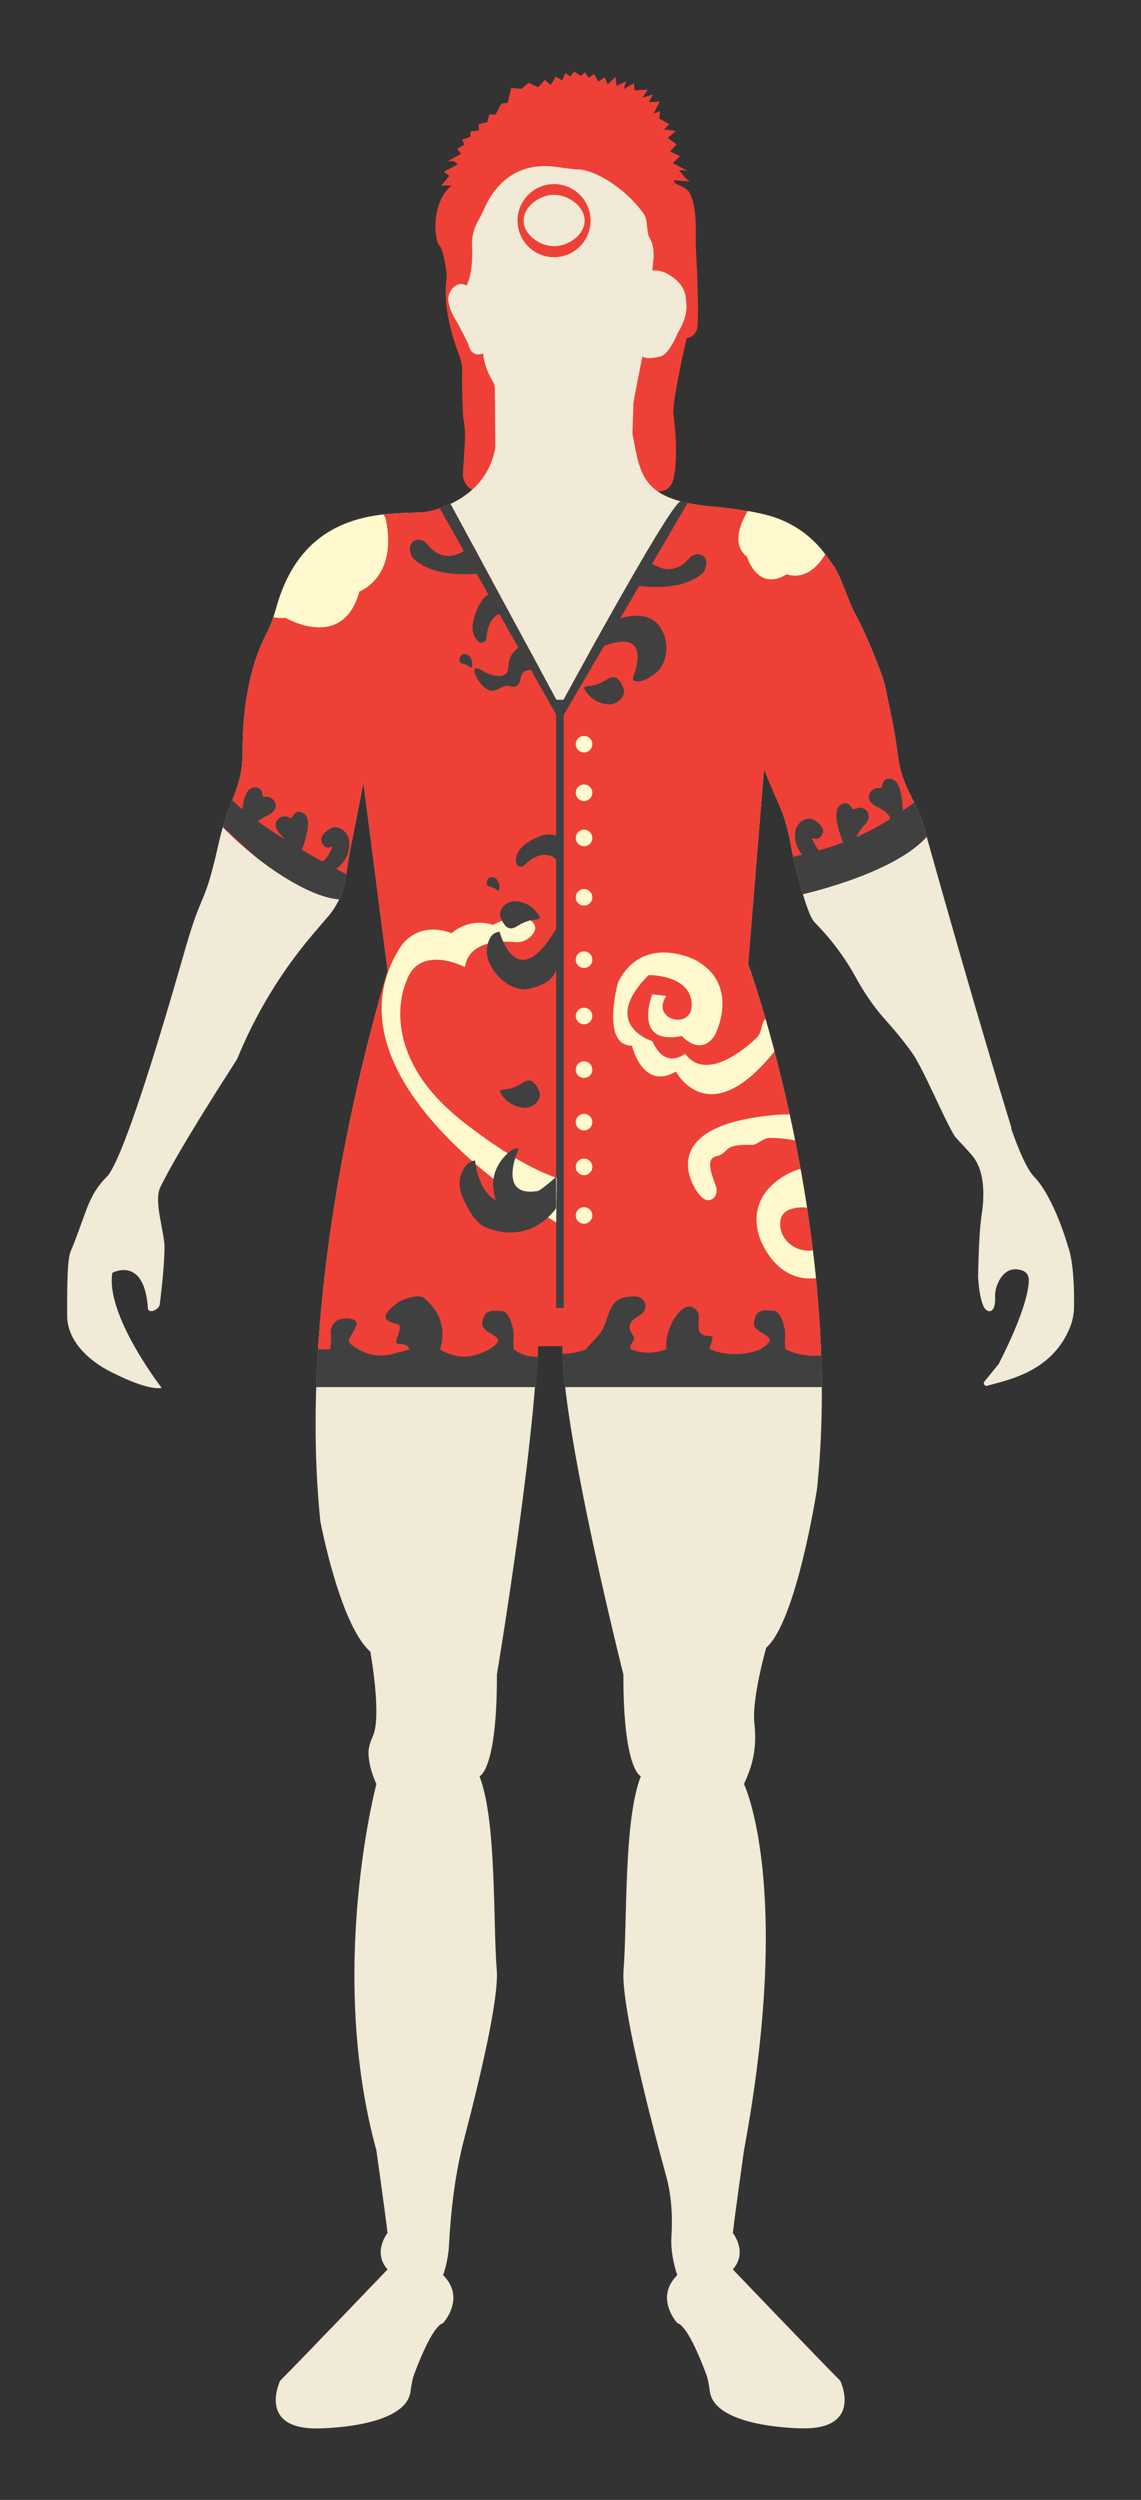 <?xml version="1.0" encoding="utf-8"?>
<!-- Generator: Adobe Illustrator 19.2.1, SVG Export Plug-In . SVG Version: 6.00 Build 0)  -->
<svg version="1.1" id="Layer_1" xmlns="http://www.w3.org/2000/svg" xmlns:xlink="http://www.w3.org/1999/xlink" x="0px" y="0px"
	 viewBox="0 0 148.75 325.75" style="enable-background:new 0 0 148.75 325.75;" xml:space="preserve">
<rect x="0" y="0" width="148.75" height="325.75" fill="#333333" stroke="none"/>
<style type="text/css">
	.st0{fill:#F0EAD6;}
	.st1{fill:#EE4036;}
	.st2{fill:#BE1E2D;}
	.st3{clip-path:url(#XMLID_2_);fill:#404041;}
	.st4{clip-path:url(#XMLID_2_);fill:none;stroke:#FFFFFF;stroke-width:2;stroke-miterlimit:10;}
	.st5{clip-path:url(#XMLID_3_);fill:#F0EAD6;}
	.st6{clip-path:url(#XMLID_3_);fill:#EE4036;}
	.st7{clip-path:url(#XMLID_3_);fill:none;}
	.st8{clip-path:url(#XMLID_3_);fill:none;stroke:#404041;stroke-miterlimit:10;}
	.st9{clip-path:url(#XMLID_3_);fill:#404041;}
	.st10{clip-path:url(#XMLID_3_);fill:#FFF9CD;}
	.st11{clip-path:url(#XMLID_4_);fill:#F0EAD6;}
	.st12{clip-path:url(#XMLID_4_);}
	.st13{clip-path:url(#XMLID_4_);fill:#D8D03E;}
	.st14{clip-path:url(#XMLID_4_);fill:none;}
	.st15{clip-path:url(#XMLID_4_);fill:#404041;}
	.st16{clip-path:url(#XMLID_4_);fill:#EE4036;}
	.st17{clip-path:url(#XMLID_4_);fill:#FFF9CD;}
	.st18{clip-path:url(#XMLID_5_);fill:#FFF9CD;}
	.st19{clip-path:url(#XMLID_5_);fill:none;stroke:#EE4036;stroke-width:1.5;stroke-miterlimit:10;}
	.st20{clip-path:url(#XMLID_4_);fill:none;stroke:#EE4036;stroke-width:1.5;stroke-miterlimit:10;}
	.st21{fill:#FFF9CD;}
	.st22{clip-path:url(#XMLID_6_);fill:#404041;}
	.st23{clip-path:url(#XMLID_6_);fill:#FFF9CD;}
	.st24{clip-path:url(#XMLID_6_);fill:#EE4036;}
	.st25{clip-path:url(#XMLID_6_);fill:#D8D03E;}
	.st26{fill:#404041;}
	.st27{fill:#FFFFFF;}
	.st28{fill:none;}
	.st29{fill:#00ADEE;}
	.st30{fill:#26A9E0;}
	.st31{clip-path:url(#XMLID_7_);fill:#1B75BB;}
	.st32{clip-path:url(#XMLID_7_);fill:#FFFFFF;}
	.st33{clip-path:url(#XMLID_8_);fill:#E5E2B6;}
	.st34{clip-path:url(#XMLID_8_);fill:#EE4036;}
	.st35{clip-path:url(#XMLID_8_);fill:#FFFFFF;}
	.st36{fill:#D7182A;}
	.st37{clip-path:url(#XMLID_9_);fill:#FFF9CD;}
	.st38{clip-path:url(#XMLID_9_);fill:#EE4036;}
	.st39{clip-path:url(#XMLID_9_);fill:#58595B;}
	.st40{clip-path:url(#XMLID_10_);fill:#FFF9CD;}
	.st41{clip-path:url(#XMLID_10_);fill:#EE4036;}
	.st42{clip-path:url(#XMLID_10_);fill:#58595B;}
	.st43{fill:none;stroke:#58595B;stroke-width:1.5;stroke-miterlimit:10;}
	.st44{fill:#58595B;}
	.st45{fill:#A6A8AB;}
	.st46{clip-path:url(#XMLID_11_);fill:#EE4036;}
	.st47{clip-path:url(#XMLID_11_);}
	.st48{clip-path:url(#XMLID_11_);fill:none;stroke:#404041;stroke-miterlimit:10;}
	.st49{clip-path:url(#XMLID_12_);fill:#EE4036;}
	.st50{clip-path:url(#XMLID_12_);}
	.st51{clip-path:url(#XMLID_12_);fill:none;stroke:#404041;stroke-miterlimit:10;}
	.st52{clip-path:url(#XMLID_13_);fill:#D8D03E;}
	.st53{clip-path:url(#XMLID_13_);fill:#00ADEE;}
	.st54{clip-path:url(#XMLID_13_);fill:#EE4036;}
	.st55{clip-path:url(#XMLID_14_);fill:#D8D03E;}
	.st56{clip-path:url(#XMLID_14_);fill:#EE4036;}
	.st57{clip-path:url(#XMLID_14_);fill:#00ADEE;}
	.st58{fill:none;stroke:#404041;stroke-width:1.5;stroke-miterlimit:10;}
	.st59{fill:#EF4136;}
	.st60{opacity:0.51;fill:#BE1E2D;}
	.st61{fill:#D8D03E;}
	.st62{opacity:0.28;fill:#FFF9CD;}
	.st63{fill:#1B75BB;}
	.st64{clip-path:url(#XMLID_15_);fill:#D8D03E;}
	.st65{clip-path:url(#XMLID_15_);fill:#404041;}
	.st66{opacity:0.62;fill:#D8D03E;}
	.st67{clip-path:url(#XMLID_16_);fill:#1B75BB;}
	.st68{clip-path:url(#XMLID_16_);fill:#F0EAD6;}
	.st69{clip-path:url(#XMLID_16_);fill:#BE1E2D;}
	.st70{opacity:0.32;fill:#D8D03E;}
</style>
<g id="XMLID_489_">
	<g id="XMLID_491_">
		<path id="XMLID_818_" class="st0" d="M63.39,62.52l0.44-11.98c0-0.03-0.01-0.06-0.02-0.08c-0.14-0.22-0.94-1.51-1.5-3.3
			c-0.21-0.69-0.27-1.43-0.2-2.15l0-0.04c0.14-1.56-0.3-3.11-1.22-4.38C60.43,39.96,60,39.12,60,38.2c0,0-3.17-13.74,5.68-17.58
			c0,0,6.96-3.04,14.27,0.48c0,0,6.34,1.67,6.34,5.55c0,0-0.35,7.89,0,9.33c0,0.01,0,0.01,0,0.01c0.05,0.09,0.91,1.74-0.87,4.38
			c-0.01,0.01-0.02,0.03-0.02,0.05c-0.08,0.48-1.41,8.2-1.67,9.14l-0.49,1.98c-0.52,2.09-0.82,4.29-0.35,6.39
			c0.28,1.27-1.1,2.75-1.19,4.04l0,0l1.08,5.21c0,0.09-0.09,0.15-0.18,0.14l-18.69-4.02L63.39,62.52z"/>
		<path id="XMLID_817_" class="st1" d="M85.11,63.98c1.27,0.17,2.29-0.04,2.68-1.58c0.78-3.04-0.02-8.67-0.02-8.67
			c0-2.17,1.75-9.67,1.75-9.67l0,0c0.76-0.11,1.35-0.73,1.41-1.5c0.23-3.23-0.24-10.75-0.24-10.75c0.06-1.99,0.09-4.96-0.73-6.58
			c-0.54-1.08-1.98-1.01-2.12-1.69c-0.03-0.13,2.14,0.16,2.05,0.09c-0.94-0.69-0.91-0.99-1.32-1.36c-0.24-0.21,1.24,0.04,0.94-0.08
			l-1.82-0.93l0.97-0.91l-1.31-0.62l0.85-0.92l-1.14-0.83l1.05-0.92l-1.55-0.2l0.72-0.67l-1.34-0.74l0.12-0.97l-0.86,0.33l0.83-1.58
			l-1.42,0.08l0.5-1l-1.34,0.42l0.67-1.04l-1.71,0.08l-0.08-0.92l-1.33,0.75l0.29-1l-1.23,0.59l-0.14-1.17L79.24,11l-0.42-0.93
			L78,10.65l-0.56-1l-0.7,0.49l-0.47-0.69l-0.58,0.43l-0.83-0.55l-0.54,0.65l-0.6-0.48l-0.42,0.98l-0.85-0.48l-0.67,1.08l-0.75-0.67
			l-0.88,0.96l-1.21-0.58l-0.96,0.79l-1.33-0.12l-0.46,1.92l-0.83,0.12l-0.75,1.42h-0.83l-0.25,1l-1.11,0.25v0.83l-1.06,0.12
			l-0.05,0.7l-1.04,0.38l0.26,0.65l-0.92,0.57l0.5,0.62l-1.75,0.96h0.79l0.54,0.42l-1.83,0.96l0.71,0.54l-1.04,1.25h1.33
			c-2.83,2.42-2.17,7.33-1.58,7.83c0.42,0.36,0.75,2.25,0.9,3.29c0.07,0.45,0.05,0.89,0,1.34c-0.42,3.6,0.92,7.68,1.69,9.66
			c0.28,0.71,0.41,1.47,0.38,2.24c-0.07,1.93,0.12,5.8,0.12,5.8c0.44,2.25,0.23,3.08,0,6.91c-0.01,0.14-0.01,0.28-0.02,0.42
			c0,0.03,0,0.07,0,0.1c-0.01,1.78,1.89,2.92,3.49,2.16l0.19-0.09c1.5-0.67,0.88-1.63,0.71-2.63l-0.15-0.87l-0.08-9.76
			c0-0.29-0.08-0.57-0.24-0.82c-0.01-0.01-0.01-0.02-0.02-0.03c-0.93-1.53-1.43-3.3-1.3-5.08c0.07-0.92-0.1-2.23-1.04-3.8
			c-0.51-0.85-1.62-2.66-1.12-3.58c0.73-1.35,0.82-3.45,0.75-5.38c-0.04-1.12,0.27-2.2,0.83-3.18c0.3-0.53,0.57-1.07,0.82-1.63
			c0.77-1.74,3.12-5.84,8.65-5.4c0.38,0.03,2.98,0.41,3.36,0.4c1.96-0.07,6.05,2.1,8.71,5.77c0.61,0.84,0.32,2.33,0.75,3.08
			c1.23,2.17,0.01,4.17,0.13,8.11c0.04,1.12-0.02,2.25-0.24,3.35c-0.64,3.2-1.9,9.59-1.97,10.1l-0.25,7.69l-0.03,1.22
			c-0.02,1.01,0.62,1.91,1.58,2.22L85.11,63.98z"/>
		<path id="XMLID_816_" class="st0" d="M85.3,35.23c0.51,0,1,0.11,1.46,0.33c1.03,0.5,2.68,1.62,2.68,3.67c0,0,0.46,1.72-1.08,4.14
			c0,0-1.17,3.03-2.42,3.11c0,0-1.43,0.42-2.17,0l0.63-11.25H85.3z"/>
		<path id="XMLID_815_" class="st0" d="M63,46.04c0,0-1.48,0.75-1.92-1.13c0,0-0.92-1.97-1.8-3.44c-0.37-0.61-0.64-1.28-0.78-1.98
			c-0.06-0.3-0.08-0.6-0.04-0.82c0.26-1.3,1.48-2.07,2.35-1.44L63,42.67V46.04z"/>
		<g id="XMLID_494_">
			<defs>
				<path id="XMLID_495_" d="M139.19,162.27c0,0-1.75-6.2-4.37-8.93c-0.97-1.01-2.05-3.56-3.01-6.32l0.08,0.04
					c0,0-4.57-14.72-11.32-38.89c-1.07-3.82-2.97-5.68-3.44-9.24c-0.62-4.69-1.12-6.31-1.72-9.43c-0.28-1.47-2.49-6.9-3.83-9.34
					c-1.08-1.97-1.83-4.83-2.91-6.45c-0.34-0.52-0.74-1-1.09-1.48c-1.55-2.1-3.66-3.7-6.1-4.63c-2.19-0.84-5.48-1.3-8.87-1.62
					c-8.82-0.84-9.12-4.05-10.06-8.93c-0.12-0.62-0.18-1.18-0.17-1.66l-17.75,0.17c0,0,1.36,7.75-7.54,10.76
					c-0.69,0.23-1.41,0.39-2.14,0.44c-4.23,0.28-15.21-0.75-18.89,12.3c-0.34,1.22-0.75,2.42-1.34,3.54
					c-1.16,2.21-3.13,7.17-3.09,15.39c0.02,4.68-1.9,6.45-3.1,11.8c-1.91,8.55-2.01,5.75-4.29,13.55
					c-0.89,3.05-7.72,27.4-10.33,30.01c-2.33,2.33-2.57,4.35-4.37,8.93c-0.47,1.18-0.83,0.96-0.78,9.22
					c0.02,3.18,2.73,5.75,5.57,7.2c2.39,1.22,5.21,2.4,6.75,2.15c0,0-7.37-9.5-6.43-15c0,0,4.18-2.25,4.63,4.62
					c0.05,0.76,1.46,0.25,1.55-0.51c0.24-1.91,0.57-4.92,0.62-7.25c0.05-2.13-1.47-6.12-0.54-8.03c2.35-4.79,8.16-13.79,10-16.67
					c2.43-5.96,5.8-11.49,9.98-16.39l1.86-2.17c1.12-1.31,1.91-2.89,2.23-4.59c0.24-1.28,0.38-2.6,0.59-3.66l1.81-9.22l3.16,24.56
					c-0.83,2.69-3.27,11.01-5.46,22.13c-2.75,13.97-5.09,32.35-3.32,49.55c0,0,2.53,13.5,6.52,17c0,0,1.52,8.41,0.33,11.01
					c-0.33,0.72-0.59,1.47-0.57,2.27c0.03,0.96,0.26,2.29,1.03,3.97c0,0-6.45,24.25,0,47.75c0,0,1.2,8.5,1.45,10.75
					c0,0-2,2.5,0,4.75c0,0-11.25,11.75-14,14.5c0,0-3,6.22,4.75,6.22c0,0,11.6,0.03,12.25-4.82c0.11-0.78,0.21-1.55,0.49-2.28
					c0.82-2.19,2.49-6.26,3.76-6.63c0,0,3-3.25,0-6.25c0,0,0.65-1.77,0.76-3.84c0.25-4.71,0.8-9.39,1.99-13.94
					c2.08-7.95,4.54-18.31,4.24-21.97c-0.5-6.25,0-19.5-2.25-25.25c0,0,2.3-0.75,2.27-13.25c0,0,5.8-32.76,5.35-44.84l3.37,0.29
					l0.39-1.13c-3,4.5,7.38,45.68,7.38,45.68c-0.02,12.5,2.27,13.25,2.27,13.25c-2.25,5.75-1.75,19-2.25,25.25
					c-0.36,4.49,3.41,19.03,5.56,26.87c0.71,2.57,0.84,5.24,0.68,7.9c-0.15,2.51,0.76,4.98,0.76,4.98c-3,3,0,6.25,0,6.25
					c1.27,0.36,2.94,4.44,3.76,6.63c0.27,0.73,0.38,1.5,0.49,2.28c0.66,4.84,12.25,4.82,12.25,4.82c7.75,0,4.75-6.22,4.75-6.22
					c-2.75-2.75-14-14.5-14-14.5c2-2.25,0-4.75,0-4.75c0.25-2.25,1.45-10.75,1.45-10.75c6.4-34.5,0-47.75,0-47.75
					c0.26-0.56,0.48-1.1,0.67-1.61c0.75-1.99,0.93-4.13,0.69-6.25c-0.37-3.25,1.54-9.89,1.54-9.89c3.98-3.5,6.63-20.74,6.63-20.74
					c3.5-34-8.99-68.37-8.99-68.37l2.07-25.37l0.52,1.26c1.8,4.35,2.27,4.63,3.09,9.27c0,0,1.77,8.21,2.99,9.43
					c2.15,2.17,3.98,4.62,5.43,7.28c0.08,0.14,0.16,0.29,0.24,0.43c1.05,1.87,2.31,3.62,3.75,5.21c0.89,0.99,2.08,2.4,3.28,4.07
					c1.51,2.12,4.26,8.85,5.57,10.87c0.22,0.34,2.11,2.21,2.6,2.96c0.86,1.35,1.12,2.91,1.12,4.46c0,3.25-0.49,1.59-0.68,10.86
					c0,0,0.18,4.52,1.43,4.52c0,0,0.86,0.22,0.79-1.86c-0.02-0.55,0.08-1.1,0.29-1.61c0.43-1.07,1.37-2.46,3.25-1.83
					c0.49,0.16,0.84,0.63,0.85,1.14c0.02,1.28-0.51,4.31-3.92,11.03l-1.86,2.29c-0.22,0.27,0.03,0.66,0.36,0.56
					c2.78-0.78,8.52-1.83,10.83-7.71c0.32-0.81,0.47-1.68,0.49-2.55C140.05,168.37,140.01,164.48,139.19,162.27z"/>
			</defs>
			<clipPath id="XMLID_2_">
				<use xlink:href="#XMLID_495_"  style="overflow:visible;"/>
			</clipPath>
			<path id="XMLID_544_" style="clip-path:url(#XMLID_2_);fill:#F0EAD6;" d="M139.19,162.27c0,0-1.75-6.2-4.37-8.93
				c-0.97-1.01-2.05-3.56-3.01-6.32l0.08,0.04c0,0-4.57-14.72-11.32-38.89c-1.07-3.82-2.97-5.68-3.44-9.24
				c-0.62-4.69-1.12-6.31-1.72-9.43c-0.28-1.47-2.49-6.9-3.83-9.34c-1.08-1.97-1.83-4.83-2.91-6.45c-0.34-0.52-0.74-1-1.09-1.48
				c-1.55-2.1-3.66-3.7-6.1-4.63c-2.19-0.84-5.48-1.3-8.87-1.62c-8.82-0.84-9.12-4.05-10.06-8.93c-0.12-0.62-0.18-1.18-0.17-1.66
				l-17.75,0.17c0,0,1.36,7.75-7.54,10.76c-0.69,0.23-1.41,0.39-2.14,0.44c-4.23,0.28-15.21-0.75-18.89,12.3
				c-0.34,1.22-0.75,2.42-1.34,3.54c-1.16,2.21-3.13,7.17-3.09,15.39c0.02,4.68-1.9,6.45-3.1,11.8c-1.91,8.55-2.01,5.75-4.29,13.55
				c-0.89,3.05-7.72,27.4-10.33,30.01c-2.33,2.33-2.57,4.35-4.37,8.93c-0.47,1.18-0.83,0.96-0.78,9.22c0.02,3.18,2.73,5.75,5.57,7.2
				c2.39,1.22,5.21,2.4,6.75,2.15c0,0-7.37-9.5-6.43-15c0,0,4.18-2.25,4.63,4.62c0.05,0.76,1.46,0.25,1.55-0.51
				c0.24-1.91,0.57-4.92,0.62-7.25c0.05-2.13-1.47-6.12-0.54-8.03c2.35-4.79,8.16-13.79,10-16.67c2.43-5.96,5.8-11.49,9.98-16.39
				l1.86-2.17c1.12-1.31,1.91-2.89,2.23-4.59c0.24-1.28,0.38-2.6,0.59-3.66l1.81-9.22l3.16,24.56c-0.83,2.69-3.27,11.01-5.46,22.13
				c-2.75,13.97-5.09,32.35-3.32,49.55c0,0,2.53,13.5,6.52,17c0,0,1.52,8.41,0.33,11.01c-0.33,0.72-0.59,1.47-0.57,2.27
				c0.03,0.96,0.26,2.29,1.03,3.97c0,0-6.45,24.25,0,47.75c0,0,1.2,8.5,1.45,10.75c0,0-2,2.5,0,4.75c0,0-11.25,11.75-14,14.5
				c0,0-3,6.22,4.75,6.22c0,0,11.6,0.03,12.25-4.82c0.11-0.78,0.21-1.55,0.49-2.28c0.82-2.19,2.49-6.26,3.76-6.63c0,0,3-3.25,0-6.25
				c0,0,0.65-1.77,0.76-3.84c0.25-4.71,0.8-9.39,1.99-13.94c2.08-7.95,4.54-18.31,4.24-21.97c-0.5-6.25,0-19.5-2.25-25.25
				c0,0,2.3-0.75,2.27-13.25c0,0,5.78-34.69,5.33-46.78h3.88l-0.1,1.09c-3,4.5,7.38,45.68,7.38,45.68
				c-0.02,12.5,2.27,13.25,2.27,13.25c-2.25,5.75-1.75,19-2.25,25.25c-0.36,4.49,3.41,19.03,5.56,26.87
				c0.71,2.57,0.84,5.24,0.68,7.9c-0.15,2.51,0.76,4.98,0.76,4.98c-3,3,0,6.25,0,6.25c1.27,0.36,2.94,4.44,3.76,6.63
				c0.27,0.73,0.38,1.5,0.49,2.28c0.66,4.84,12.25,4.82,12.25,4.82c7.75,0,4.75-6.22,4.75-6.22c-2.75-2.75-14-14.5-14-14.5
				c2-2.25,0-4.75,0-4.75c0.25-2.25,1.45-10.75,1.45-10.75c6.4-34.5,0-47.75,0-47.75c0.26-0.56,0.48-1.1,0.67-1.61
				c0.75-1.99,0.93-4.13,0.69-6.25c-0.37-3.25,1.54-9.89,1.54-9.89c3.98-3.5,6.63-20.74,6.63-20.74c3.5-34-8.99-68.37-8.99-68.37
				l2.07-25.37l0.52,1.26c1.8,4.35,2.27,4.63,3.09,9.27c0,0,1.77,8.21,2.99,9.43c2.15,2.17,3.98,4.62,5.43,7.28
				c0.08,0.14,0.16,0.29,0.24,0.43c1.05,1.87,2.31,3.62,3.75,5.21c0.89,0.99,2.08,2.4,3.28,4.07c1.51,2.12,4.26,8.85,5.57,10.87
				c0.22,0.34,2.11,2.21,2.6,2.96c0.86,1.35,1.12,2.91,1.12,4.46c0,3.25-0.49,1.59-0.68,10.86c0,0,0.18,4.52,1.43,4.52
				c0,0,0.86,0.22,0.79-1.86c-0.02-0.55,0.08-1.1,0.29-1.61c0.43-1.07,1.37-2.46,3.25-1.83c0.49,0.16,0.84,0.63,0.85,1.14
				c0.02,1.28-0.51,4.31-3.92,11.03l-1.86,2.29c-0.22,0.27,0.03,0.66,0.36,0.56c2.78-0.78,8.52-1.83,10.83-7.71
				c0.32-0.81,0.47-1.68,0.49-2.55C140.05,168.37,140.01,164.48,139.19,162.27z"/>
			<path id="XMLID_543_" style="clip-path:url(#XMLID_2_);fill:#EE4036;" d="M73.32,179.56l33.99,1c0,0-0.01-32.4-9.48-53.95
				l2.08-25.37l4.29,15.35c0,0,12.6-2.61,16.85-8.04c0,0-8.43-40.44-12.43-41.22c0,0-17.14-2.43-19.62-2.18
				c-1.5,0.15-16,26.9-16,26.9L58.45,65.14c0,0-28.82-1.53-30.57,3.19v38.22c0,0,8.71,10.12,17.96,10.87l1.92-12l-0.12,23.12
				l-7.88,52l30.62-1H73.32z"/>
			<path id="XMLID_542_" style="clip-path:url(#XMLID_2_);fill:none;" d="M139.19,162.27c0,0-1.75-6.2-4.37-8.93
				c-0.97-1.01-2.05-3.56-3.01-6.32l0.08,0.04c0,0-4.57-14.72-11.32-38.89c-1.07-3.82-2.97-5.68-3.44-9.24
				c-0.62-4.69-1.12-6.31-1.72-9.43c-0.28-1.47-2.49-6.9-3.83-9.34c-1.08-1.97-1.83-4.83-2.91-6.45c-0.34-0.52-0.74-1-1.09-1.48
				c-1.55-2.1-3.66-3.7-6.1-4.63c-2.19-0.84-5.48-1.3-8.87-1.62c-8.82-0.84-9.12-4.05-10.06-8.93c-0.12-0.62-0.18-1.18-0.17-1.66
				l-17.75,0.17c0,0,1.36,7.75-7.54,10.76c-0.69,0.23-1.41,0.39-2.14,0.44c-4.23,0.28-15.21-0.75-18.89,12.3
				c-0.34,1.22-0.75,2.42-1.34,3.54c-1.16,2.21-3.13,7.17-3.09,15.39c0.02,4.68-1.9,6.45-3.1,11.8c-1.91,8.55-2.01,5.75-4.29,13.55
				c-0.89,3.05-7.72,27.4-10.33,30.01c-2.33,2.33-2.57,4.35-4.37,8.93c-0.47,1.18-0.83,0.96-0.78,9.22c0.02,3.18,2.73,5.75,5.57,7.2
				c2.39,1.22,5.21,2.4,6.75,2.15c0,0-7.37-9.5-6.43-15c0,0,4.18-2.25,4.63,4.62c0.05,0.76,1.46,0.25,1.55-0.51
				c0.24-1.91,0.57-4.92,0.62-7.25c0.05-2.13-1.47-6.12-0.54-8.03c2.35-4.79,8.16-13.79,10-16.67c2.43-5.96,5.8-11.49,9.98-16.39
				l1.86-2.17c1.12-1.31,1.91-2.89,2.23-4.59c0.24-1.28,0.38-2.6,0.59-3.66l1.81-9.22l3.16,24.56c-0.83,2.69-3.27,11.01-5.46,22.13
				c-2.75,13.97-5.09,32.35-3.32,49.55c0,0,2.53,13.5,6.52,17c0,0,1.52,8.41,0.33,11.01c-0.33,0.72-0.59,1.47-0.57,2.27
				c0.03,0.96,0.26,2.29,1.03,3.97c0,0-6.45,24.25,0,47.75c0,0,1.2,8.5,1.45,10.75c0,0-2,2.5,0,4.75c0,0-11.25,11.75-14,14.5
				c0,0-3,6.22,4.75,6.22c0,0,11.6,0.03,12.25-4.82c0.11-0.78,0.21-1.55,0.49-2.28c0.82-2.19,2.49-6.26,3.76-6.63c0,0,3-3.25,0-6.25
				c0,0,0.65-1.77,0.76-3.84c0.25-4.71,0.8-9.39,1.99-13.94c2.08-7.95,4.54-18.31,4.24-21.97c-0.5-6.25,0-19.5-2.25-25.25
				c0,0,2.3-0.75,2.27-13.25c0,0,5.78-34.69,5.33-46.78h3.88l-0.1,1.09c-3,4.5,7.38,45.68,7.38,45.68
				c-0.02,12.5,2.27,13.25,2.27,13.25c-2.25,5.75-1.75,19-2.25,25.25c-0.36,4.49,3.41,19.03,5.56,26.87
				c0.71,2.57,0.84,5.24,0.68,7.9c-0.15,2.51,0.76,4.98,0.76,4.98c-3,3,0,6.25,0,6.25c1.27,0.36,2.94,4.44,3.76,6.63
				c0.27,0.73,0.38,1.5,0.49,2.28c0.66,4.84,12.25,4.82,12.25,4.82c7.75,0,4.75-6.22,4.75-6.22c-2.75-2.75-14-14.5-14-14.5
				c2-2.25,0-4.75,0-4.75c0.25-2.25,1.45-10.75,1.45-10.75c6.4-34.5,0-47.75,0-47.75c0.26-0.56,0.48-1.1,0.67-1.61
				c0.75-1.99,0.93-4.13,0.69-6.25c-0.37-3.25,1.54-9.89,1.54-9.89c3.98-3.5,6.63-20.74,6.63-20.74c3.5-34-8.99-68.37-8.99-68.37
				l2.07-25.37l0.52,1.26c1.8,4.35,2.27,4.63,3.09,9.27c0,0,1.77,8.21,2.99,9.43c2.15,2.17,3.98,4.62,5.43,7.28
				c0.08,0.14,0.16,0.29,0.24,0.43c1.05,1.87,2.31,3.62,3.75,5.21c0.89,0.99,2.08,2.4,3.28,4.07c1.51,2.12,4.26,8.85,5.57,10.87
				c0.22,0.34,2.11,2.21,2.6,2.96c0.86,1.35,1.12,2.91,1.12,4.46c0,3.25-0.49,1.59-0.68,10.86c0,0,0.18,4.52,1.43,4.52
				c0,0,0.86,0.22,0.79-1.86c-0.02-0.55,0.08-1.1,0.29-1.61c0.43-1.07,1.37-2.46,3.25-1.83c0.49,0.16,0.84,0.63,0.85,1.14
				c0.02,1.28-0.51,4.31-3.92,11.03l-1.86,2.29c-0.22,0.27,0.03,0.66,0.36,0.56c2.78-0.78,8.52-1.83,10.83-7.71
				c0.32-0.81,0.47-1.68,0.49-2.55C140.05,168.37,140.01,164.48,139.19,162.27z"/>
			
				<line id="XMLID_541_" style="clip-path:url(#XMLID_2_);fill:none;stroke:#404041;stroke-miterlimit:10;" x1="73" y1="91.18" x2="73" y2="171.44"/>
			<path id="XMLID_540_" class="st3" d="M29.43,103.3l-1.06,3.8c0,0,4.54,4.27,5.49,4.97c0,0,5.97,4.78,10.33,5.13l1.65,0.23
				l0.47-2.92C46.3,114.51,33.18,108.05,29.43,103.3z"/>
			<path id="XMLID_539_" class="st3" d="M102.38,175.8c-0.06-0.52-0.08-1.06-0.02-1.53c0.11-0.95-0.5-3.43-1.46-3.46
				c-0.13,0-1.44-0.23-2.01,0.19c-0.59,0.44-0.67,1.54-0.56,1.76c0.39,0.85,1.77,1.09,2.01,1.8c0.11,0.31-0.44,0.75-1.16,1.24l0,0
				c-2.1,0.86-4.46,0.88-6.57,0.05l-0.14-0.05c0.18-0.75,0.7-1.69,0.21-1.69c-2.75,0-0.98-2.31-1.82-3.3
				c-0.72-0.86-1.48-0.64-2.16,0.03c-1.04,1.02-2,2.92-1.83,4.97l-0.1,0.04c-1.47,0.56-3.1,0.55-4.56-0.04l0,0
				c-0.24-0.76,0.77-1.15,0.36-1.72c-1.67-2.31,1.44-2.37,1.55-3.66c0.09-1.12-0.59-1.5-1.54-1.5c-3.76,0-2.89,3.15-4.51,5.01
				c-1.01,1.17-1.57,1.59-1.62,1.88l-0.17,0.06c-1.24,0.45-2.58,0.62-3.89,0.49l-1.49,0.32c-1.37,0.3-2.81-0.02-3.93-0.87l0,0
				c-0.05-0.51-0.07-1.04-0.02-1.5c0.11-0.95-0.5-3.43-1.46-3.46c-0.13,0-1.44-0.23-2.01,0.19c-0.59,0.44-0.67,1.54-0.56,1.76
				c0.39,0.85,1.77,1.09,2.01,1.8c0.1,0.31-0.43,0.73-1.12,1.21l-0.94,0.43c-1.79,0.82-3.87,0.66-5.51-0.43h0l0,0
				c0.66-2,0.47-4.56-2.08-6.67c-0.74-0.61-3.03,0.17-3.73,0.83c-0.09,0.09-1.18,0.85-1.28,1.56c-0.1,0.73,1.36,0.92,1.59,1.01
				c0.87,0.32-0.75,2.55,0,2.55c0.98,0,1.39,0.3,1.54,0.73l-2.2,0.6c-1.51,0.41-3.13,0.2-4.48-0.6h0c-0.71-0.45-1.36-0.85-1.25-1.19
				c0.21-0.63,1.24-1.92,0.97-2.39c-0.22-0.38-0.92-0.55-1.88-0.4c-0.95,0.15-1.55,1.08-1.43,2.03c0.07,0.6,0.01,1.31-0.09,1.95
				h-0.1H37v4.92h74.75v-4.92l-4.01,0.7c-1.75,0.31-3.55,0.09-5.18-0.62L102.38,175.8z"/>
			<path id="XMLID_538_" class="st3" d="M120.07,103.99l-2.37,1.63c-0.02-0.47-0.05-0.94-0.11-1.39c-0.19-1.39-0.57-3.01-1.94-2.73
				c-0.61,0.13-0.62,0.8-0.69,1.03c-0.04,0.14-0.13,0.17-0.25,0.16c-1.24-0.15-1.97,1.28-0.99,2.06c0.15,0.12,0.32,0.24,0.52,0.35
				c0,0,1.7,0.67,1.8,1.63c-1.39,0.88-2.85,1.66-4.35,2.33c0.22-0.79,1.05-1.57,1.05-1.57c0.14-0.18,0.26-0.36,0.35-0.52
				c0.62-1.08-0.58-2.15-1.68-1.55c-0.11,0.06-0.2,0.06-0.29-0.05c-0.16-0.19-0.41-0.81-1.02-0.7c-1.38,0.25-1.13,1.89-0.8,3.25
				c0.15,0.62,0.38,1.27,0.61,1.87c-1.03,0.39-2.08,0.73-3.14,1.02c-0.57-0.63-0.93-1.65-0.93-1.65c1.09,0.57,1.41-0.6,1.41-0.6
				c0.38-0.88-1.2-1.79-1.29-1.81c-1.18-0.33-1.93,0.6-2.17,1.19c-0.03,0.08-0.06,0.19-0.09,0.33c-0.21,1.11,0.14,2.24,0.87,3.09
				l-2.86,0.7l1.17,4.88c0,0,17.12-3.42,19.33-10.21L120.07,103.99z"/>
			<path id="XMLID_537_" class="st3" d="M38.35,113.06c0,0,1.08-2.16,1.54-4.01c0.34-1.36,0.58-3.01-0.8-3.25
				c-0.62-0.11-0.87,0.52-1.02,0.7c-0.09,0.11-0.18,0.11-0.29,0.05c-1.09-0.6-2.3,0.47-1.68,1.55c0.1,0.17,0.21,0.34,0.35,0.52
				c0,0,2.06,1.94,0.56,2.77C35.52,112.23,38.35,113.06,38.35,113.06z"/>
			<path id="XMLID_536_" class="st3" d="M31.56,109.66c0,0-0.21-2.4,0.05-4.3c0.19-1.39,0.57-3.01,1.94-2.73
				c0.61,0.13,0.62,0.8,0.69,1.03c0.04,0.14,0.13,0.17,0.25,0.16c1.24-0.15,1.97,1.28,0.99,2.06c-0.15,0.12-0.32,0.24-0.52,0.35
				c0,0-2.63,1.04-1.54,2.37C34.5,109.93,31.56,109.66,31.56,109.66z"/>
			<path id="XMLID_535_" class="st3" d="M42.96,113.97l1.21-1.03c1.03-0.87,1.56-2.22,1.31-3.55c-0.03-0.14-0.06-0.26-0.09-0.33
				c-0.24-0.59-0.98-1.51-2.17-1.19c-0.09,0.02-1.66,0.94-1.29,1.81c0,0,0.33,1.17,1.42,0.6c0,0-0.56,1.64-1.42,2.04L42.96,113.97z"
				/>
			<path id="XMLID_534_" class="st3" d="M76.18,89.78L76.18,89.78c0.65,1.18,1.86,1.97,3.21,2c0.14,0,0.26,0,0.35-0.02
				c0.62-0.12,1.68-0.66,1.6-1.88c-0.01-0.09-0.58-1.82-1.52-1.62c0,0-0.3,0.02-0.56,0.19c-0.76,0.49-1.58,0.87-2.47,0.94
				C76.33,89.42,76.04,89.53,76.18,89.78z"/>
			<path id="XMLID_533_" class="st3" d="M65.21,142.34L65.21,142.34c0.65,1.18,1.86,1.97,3.21,2c0.14,0,0.26,0,0.35-0.02
				c0.62-0.12,1.68-0.66,1.6-1.88c-0.01-0.09-0.58-1.82-1.52-1.62c0,0-0.3,0.02-0.56,0.19c-0.76,0.49-1.58,0.87-2.47,0.94
				C65.37,141.98,65.07,142.08,65.21,142.34z"/>
			<path id="XMLID_532_" class="st3" d="M61.5,86.94L61.5,86.94c0.15-0.52,0.03-1.09-0.34-1.47c-0.04-0.04-0.08-0.07-0.1-0.09
				c-0.21-0.14-0.66-0.29-0.99,0.08c-0.02,0.03-0.35,0.68-0.03,0.89c0,0,0.09,0.08,0.21,0.11c0.35,0.07,0.69,0.2,0.97,0.44
				C61.35,87,61.46,87.06,61.5,86.94z"/>
			<circle id="XMLID_531_" style="clip-path:url(#XMLID_2_);fill:#FFF9CD;" cx="76.14" cy="96.97" r="1.08"/>
			<circle id="XMLID_530_" style="clip-path:url(#XMLID_2_);fill:#FFF9CD;" cx="76.14" cy="103.3" r="1.08"/>
			<circle id="XMLID_529_" style="clip-path:url(#XMLID_2_);fill:#FFF9CD;" cx="76.14" cy="109.19" r="1.08"/>
			<circle id="XMLID_528_" style="clip-path:url(#XMLID_2_);fill:#FFF9CD;" cx="76.14" cy="116.93" r="1.08"/>
			<circle id="XMLID_527_" style="clip-path:url(#XMLID_2_);fill:#FFF9CD;" cx="76.14" cy="125.05" r="1.08"/>
			<circle id="XMLID_526_" style="clip-path:url(#XMLID_2_);fill:#FFF9CD;" cx="76.14" cy="132.39" r="1.08"/>
			<circle id="XMLID_525_" style="clip-path:url(#XMLID_2_);fill:#FFF9CD;" cx="76.14" cy="139.38" r="1.08"/>
			<circle id="XMLID_524_" style="clip-path:url(#XMLID_2_);fill:#FFF9CD;" cx="76.14" cy="146.22" r="1.08"/>
			<circle id="XMLID_523_" style="clip-path:url(#XMLID_2_);fill:#FFF9CD;" cx="76.14" cy="152.05" r="1.08"/>
			<circle id="XMLID_522_" style="clip-path:url(#XMLID_2_);fill:#FFF9CD;" cx="76.14" cy="158.38" r="1.08"/>
			<path id="XMLID_521_" class="st3" d="M78.99,81.21c0,0,3.63-1.71,5.84-0.59c2.13,1.08,2.76,4.6,1.1,6.66
				c-0.02,0.02-1.71,1.76-3.1,1.49c-0.24-0.05-0.38-0.3-0.29-0.53c0.59-1.55,2.35-7.25-5.69-3.22L78.99,81.21z"/>
			<path id="XMLID_520_" class="st3" d="M64.77,77.18l1.65,2.69c0,0-2.7-0.66-3.01,3.28c-0.04,0.53-0.65,0.78-1.05,0.43
				c-0.45-0.39-0.85-1.08-0.73-2.28C61.62,81.3,62.35,77.05,64.77,77.18z"/>
			<path id="XMLID_519_" class="st3" d="M73.35,109.79l-0.57,2.48c0,0-1.59-2.28-4.43,0.47c-0.38,0.37-1,0.15-1.07-0.37
				c-0.08-0.59,0.08-1.37,0.96-2.2C68.24,110.17,71.91,107.2,73.35,109.79z"/>
			<path id="XMLID_518_" class="st3" d="M62.02,88.03c0,0,1.17,2.57,2.72,1.86c0.97-0.44,1.11-0.67,1.98-0.41
				c0.45,0.14,0.99-0.33,1.05-0.64c0.31-1.54,0.58-1.37,1.32-1.55c0.39-0.09,0.85-0.09,1.39,0.09l-0.18-0.33L68.65,84
				c0,0-0.12,0.02-0.3,0.07c-1.26,0.34-2.05,1.51-2.08,2.81c-0.01,0.33-0.08,0.67-0.29,0.89c-0.64,0.65-2.24,0.16-3.01-0.32
				C62.26,87,61.48,86.71,62.02,88.03z"/>
			<path id="XMLID_517_" class="st3" d="M81.87,76.15l2.09-3.59c0,0,3.09,3.49,5.9,0.18c0.97-1.14,3-0.34,1.92,1.72
				C91.79,74.46,89.59,77.49,81.87,76.15z"/>
			<path id="XMLID_516_" class="st3" d="M63.56,74.61l-1.96-3.66c0,0-3.22,3.37-5.91-0.05c-0.93-1.18-2.98-0.46-1.98,1.65
				C53.71,72.55,55.8,75.66,63.56,74.61z"/>
			<path id="XMLID_515_" class="st3" d="M58.45,65.14l0.27,0.5L73,92.05c0,0,14.12-26.12,15.71-26.72l1.17-0.19L73,93.99
				L57.15,65.91"/>
			<path id="XMLID_514_" style="clip-path:url(#XMLID_2_);fill:#FFF9CD;" d="M72.51,159.28c0,0-31.68-18.14-20.28-35.92
				c0,0,2.08-3.47,6.66-1.76c0,0,2.17-2.11,5.39-1.08c0,0,3.82-2.21,5.32-0.15c0.22,0.3,0.22,0.71,0.05,1.03l0,0
				c-0.49,0.91-1.47,1.46-2.5,1.36c-2.23-0.2-6.03-0.04-6.54,3.25c0,0-6.06-3.15-7.68,2c0,0-4.25,9.04,7.5,18.21
				c7.89,6.16,12.15,7.25,12.15,7.25L72.51,159.28z"/>
			<path id="XMLID_513_" class="st3" d="M70.36,119.44L70.36,119.44c-0.65-1.18-1.86-1.97-3.21-2c-0.14,0-0.26,0-0.35,0.02
				c-0.62,0.12-1.68,0.66-1.6,1.88c0.01,0.09,0.58,1.82,1.52,1.62c0,0,0.3-0.02,0.56-0.19c0.76-0.49,1.58-0.87,2.47-0.94
				C70.21,119.8,70.5,119.69,70.36,119.44z"/>
			<path id="XMLID_512_" class="st3" d="M65.05,116.01L65.05,116.01c0.15-0.52,0.03-1.09-0.34-1.47c-0.04-0.04-0.08-0.07-0.1-0.09
				c-0.21-0.14-0.66-0.29-0.99,0.08c-0.02,0.03-0.35,0.68-0.03,0.89c0,0,0.09,0.08,0.21,0.11c0.35,0.07,0.69,0.2,0.97,0.44
				C64.9,116.07,65.02,116.12,65.05,116.01z"/>
			<path id="XMLID_511_" class="st3" d="M72.51,125.05c0,0,0.95,2.98-3.76,3.81c-2.35,0.42-5.22-2.43-5.29-4.82c0-0.03,0-0.06,0-0.1
				c0,0,0.01-2.42,1.67-2.53c0,0,2.19,8.51,7.39-0.43V125.05z"/>
			<path id="XMLID_510_" class="st3" d="M69.88,157.21c0,0-1,2.37-4.39,0.38c-0.84-0.49-1.58-2.79-0.99-4.72
				c0.61-1.99,2.57-3.6,3.12-3.19c0,0-3.6,7.81,4.43,4.99L69.88,157.21z"/>
			<path id="XMLID_509_" class="st3" d="M72.51,157.41c0,0-3.12,4.92-9.16,2.54c-1.4-0.55-2.49-2.63-3.11-4.11
				c-0.49-1.17-0.44-2.53,0.25-3.6c0.35-0.54,0.82-0.98,1.44-1.02c0,0,0.92,10.88,10.57,2.13V157.41z"/>
			<path id="XMLID_508_" style="clip-path:url(#XMLID_2_);fill:#FFF9CD;" d="M97.93,65.93c0,0-3.37,4.43-0.53,6.65
				c0,0,1.33,4.59,5.17,2.25c0,0,2.76,1.2,5-2.59l1.07-4.9L97.93,65.93z"/>
			<path id="XMLID_507_" style="clip-path:url(#XMLID_2_);fill:#FFF9CD;" d="M29.7,71.06c0,0,1.04,10.03,7.54,9.45
				c0,0,7.45,4.42,9.61-3.43c0,0,5.13-1.84,3.4-9.62l-4.66-7.8L29.7,71.06z"/>
			<path id="XMLID_506_" style="clip-path:url(#XMLID_2_);fill:#FFF9CD;" d="M93.04,135.13c0.43-0.57,3.44-6.98-2.48-10.08
				c0,0-6.8-3.48-10,3c0,0-2.27,8.21,1.83,8.21c0,0,1.36,5.92,5.73,3.37c0,0,4.25,8.15,12.88-2.67s1.28-13.17-0.6-13.48
				c-1.44-0.24-1.9,0.24-2.01,0.77c-0.11,0.55,0.2,1.1,0.69,1.39c0.96,0.57,3.78,1.44,2.89,2.87c-1.01,1.64,0.73,1.58-2.27,4.38
				c-0.52,0.48-0.31,1.74-1.14,2.41c0,0-6.17,6.21-9.25,2c0,0-2.59,2.18-4.25-1.62c0,0-6.99-2.13-0.5-8.62c0,0,5.3-0.1,5.61,3.6
				c0.32,3.7-5.5,2.31-3.29-0.89l-1.85-0.2c0,0-2.65,6.71,3.86,5.43C88.89,134.98,91.17,137.63,93.04,135.13z"/>
			<path id="XMLID_505_" style="clip-path:url(#XMLID_2_);fill:#FFF9CD;" d="M104.37,152.31c-0.71,0.1-7.37,2.5-5.37,8.88
				c0,0,2.35,7.27,9.19,4.95c0,0,7.4-4.2,4.51-7.09c0,0,3.23-5.15-1.67-6.44c0,0,2.76-8.77-11-7.22s-10.21,8.41-9.11,9.96
				c0.85,1.19,1.52,1.18,1.97,0.87c0.47-0.32,0.63-0.92,0.49-1.47c-0.28-1.08-1.66-3.69-0.01-4.08c1.87-0.44,0.6-1.63,4.7-1.49
				c0.71,0.02,1.44-1.01,2.51-0.9c0,0,8.76-0.03,7.95,5.13c0,0,3.38,0.29,1.86,4.15c0,0,1.37,4.19-4.2,5.33
				c-2.22,0.45-4.46-1.12-4.48-3.38c-0.01-0.89,0.36-1.68,1.52-2c3.57-0.99,6.9,2.34,3.07,3.04l-0.22,1.37c0,0,6.62-2.87,1.11-6.57
				C107.21,155.35,107.47,151.87,104.37,152.31z"/>
		</g>
		<circle id="XMLID_493_" class="st1" cx="72.23" cy="28.75" r="4.76"/>
		<path id="XMLID_492_" class="st0" d="M76.22,28.75c0,1.86-2.12,3.33-3.98,3.33c-1.86,0-3.98-1.47-3.98-3.33s2.11-3.37,3.97-3.37
			C74.09,25.38,76.22,26.89,76.22,28.75z"/>
	</g>
	<rect id="XMLID_490_" x="68.84" y="170.42" class="st1" width="5.53" height="5"/>
</g>
</svg>
